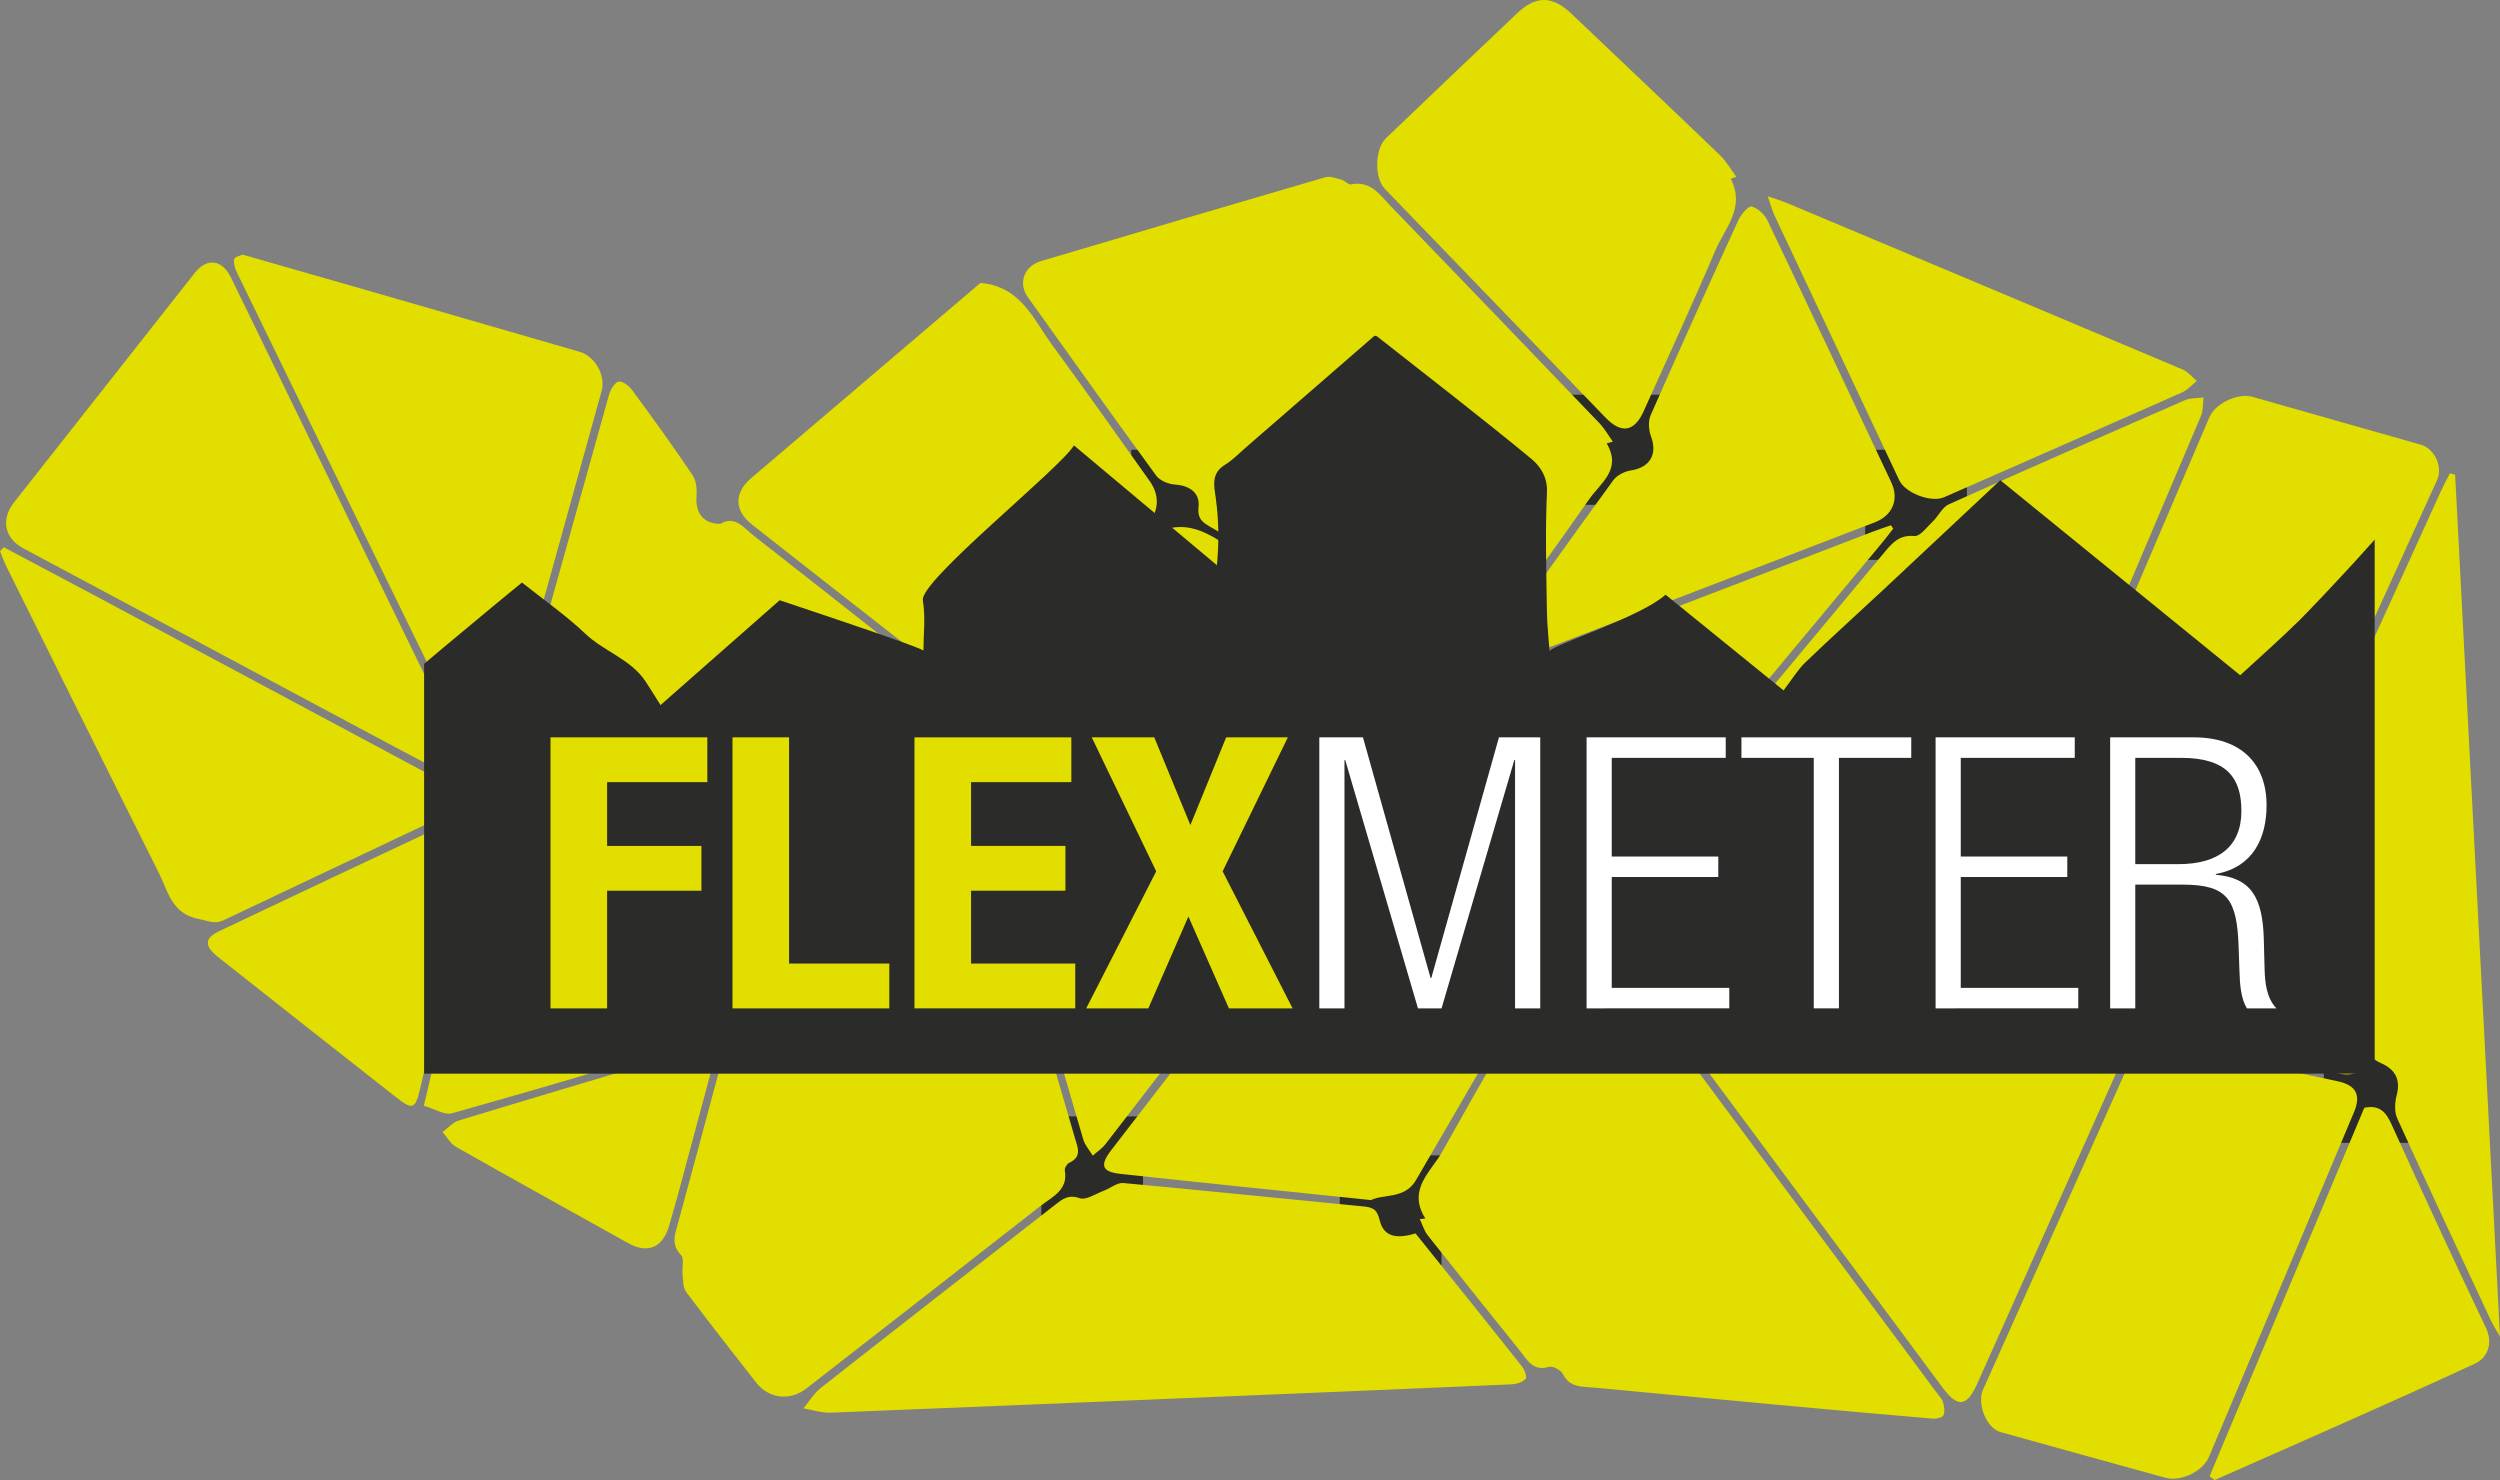 <?xml version="1.0" encoding="UTF-8" standalone="no"?>
<!-- Created with Inkscape (http://www.inkscape.org/) -->

<svg
   xmlns:dc="http://purl.org/dc/elements/1.1/"
   xmlns:cc="http://creativecommons.org/ns#"
   xmlns:rdf="http://www.w3.org/1999/02/22-rdf-syntax-ns#"
   xmlns:svg="http://www.w3.org/2000/svg"
   xmlns="http://www.w3.org/2000/svg"
   xmlns:sodipodi="http://sodipodi.sourceforge.net/DTD/sodipodi-0.dtd"
   xmlns:inkscape="http://www.inkscape.org/namespaces/inkscape"
   width="325.771"
   height="192.866"
   id="svg2"
   version="1.1"
   inkscape:version="0.48.0 r9654"
   sodipodi:docname="Neues Dokument 1">
  <rect width="100%" height="100%" fill="#808080" stroke="none"/>
  <defs
     id="defs4">
    <clipPath
       id="clipPath3167"
       clipPathUnits="userSpaceOnUse">
      <path
         id="path3169"
         d="m 306.536,63.479 203.34,0 0,91.105 -203.34,0 0,-91.105 z"
         inkscape:connector-curvature="0" />
    </clipPath>
    <clipPath
       id="clipPath3143"
       clipPathUnits="userSpaceOnUse">
      <path
         id="path3145"
         d="m 0,595.28 841.89,0 L 841.89,0 0,0 0,595.28 z"
         inkscape:connector-curvature="0" />
    </clipPath>
    <clipPath
       id="clipPath3095"
       clipPathUnits="userSpaceOnUse">
      <path
         id="path3097"
         d="m 306.535,466.214 203.341,0 0,91.105 -203.341,0 0,-91.105 z"
         inkscape:connector-curvature="0" />
    </clipPath>
    <clipPath
       id="clipPath3071"
       clipPathUnits="userSpaceOnUse">
      <path
         id="path3073"
         d="m 0,595.28 841.89,0 L 841.89,0 0,0 0,595.28 z"
         inkscape:connector-curvature="0" />
    </clipPath>
    <clipPath
       id="clipPath3023"
       clipPathUnits="userSpaceOnUse">
      <path
         id="path3025"
         d="m 306.535,274.095 203.343,0 0,91.108 -203.343,0 0,-91.108 z"
         inkscape:connector-curvature="0" />
    </clipPath>
    <clipPath
       id="clipPath3011"
       clipPathUnits="userSpaceOnUse">
      <path
         id="path3013"
         d="m 0,595.28 841.89,0 L 841.89,0 0,0 0,595.28 z"
         inkscape:connector-curvature="0" />
    </clipPath>
  </defs>
  <sodipodi:namedview
     id="base"
     pagecolor="#ffffff"
     bordercolor="#666666"
     borderopacity="1.0"
     inkscape:pageopacity="0.0"
     inkscape:pageshadow="2"
     inkscape:zoom="0.35"
     inkscape:cx="255.74245"
     inkscape:cy="85.283582"
     inkscape:document-units="px"
     inkscape:current-layer="layer1"
     showgrid="false"
     fit-margin-top="0"
     fit-margin-left="0"
     fit-margin-right="0"
     fit-margin-bottom="0"
     inkscape:window-width="1364"
     inkscape:window-height="706"
     inkscape:window-x="-8"
     inkscape:window-y="-8"
     inkscape:window-maximized="1" />
  <g
     inkscape:label="Ebene 1"
     inkscape:groupmode="layer"
     id="layer1"
     transform="translate(-94.258,-424.78)">
    <g
       id="g3416"
       transform="translate(637.143,-597.143)">
      <g
         transform="matrix(1.25,0,0,-1.25,-870.79,1241.179)"
         id="g3139">
        <g
           clip-path="url(#clipPath3143)"
           id="g3141">
          <path
             id="path3147"
             style="fill:#2b2b2a;fill-opacity:1;fill-rule:nonzero;stroke:none"
             d="m 515.174,56.269 -10.599,0 0,11.477 10.599,0 0,-11.477 z"
             inkscape:connector-curvature="0" />
          <path
             id="path3149"
             style="fill:#2b2b2a;fill-opacity:1;fill-rule:nonzero;stroke:none"
             d="m 390.855,117.04 -10.6,0 0,11.478 10.6,0 0,-11.478 z"
             inkscape:connector-curvature="0" />
          <path
             id="path3151"
             style="fill:#2b2b2a;fill-opacity:1;fill-rule:nonzero;stroke:none"
             d="m 436.679,122.78 -10.602,0 0,11.477 10.602,0 0,-11.477 z"
             inkscape:connector-curvature="0" />
          <path
             id="path3153"
             style="fill:#2b2b2a;fill-opacity:1;fill-rule:nonzero;stroke:none"
             d="m 467.367,117.04 -10.602,0 0,11.478 10.602,0 0,-11.478 z"
             inkscape:connector-curvature="0" />
          <path
             id="path3155"
             style="fill:#2b2b2a;fill-opacity:1;fill-rule:nonzero;stroke:none"
             d="m 381.479,47.546 -10.602,0 0,11.477 10.602,0 0,-11.477 z"
             inkscape:connector-curvature="0" />
          <path
             id="path3157"
             style="fill:#2b2b2a;fill-opacity:1;fill-rule:nonzero;stroke:none"
             d="m 412.594,43.48 -10.602,0 0,11.477 10.602,0 0,-11.477 z"
             inkscape:connector-curvature="0" />
          <g
             transform="translate(336.642,64.43)"
             id="g3159">
            <path
               id="path3161"
               style="fill:#e2de00;fill-opacity:1;fill-rule:nonzero;stroke:none"
               d="m 0,0 c 0.119,1.233 -0.786,1.859 -2.231,1.431 -8.094,-2.408 -16.185,-4.809 -24.263,-7.267 -0.626,-0.19 -1.129,-0.786 -1.69,-1.194 0.457,-0.52 0.815,-1.218 1.385,-1.54 5.963,-3.381 11.962,-6.701 17.95,-10.041 2.075,-1.16 3.658,-0.464 4.309,1.887 0.308,1.111 0.64,2.211 0.941,3.325 C -2.401,-8.953 -1.212,-4.504 0,0 m -24.198,24.526 c 0.094,1.449 -0.65,1.936 -1.951,1.325 -8.461,-3.97 -16.917,-7.952 -25.356,-11.964 -1.514,-0.718 -1.512,-1.553 -0.068,-2.694 6.191,-4.887 12.387,-9.767 18.592,-14.639 1.661,-1.304 1.952,-1.196 2.442,0.857 1.166,4.912 2.323,9.833 3.475,14.751 0.976,4.169 1.934,8.344 2.866,12.364 m 166.13,2.735 c -1.423,0.124 -2.098,-0.881 -1.512,-2.331 2.292,-5.702 4.616,-11.391 6.899,-17.098 0.453,-1.131 0.73,-2.29 2.351,-2.305 0.408,-0.003 1.085,-0.673 1.164,-1.119 0.243,-1.392 1.255,-1.572 2.315,-1.801 5.504,-1.197 11,-2.414 16.512,-3.571 0.588,-0.121 1.529,-0.096 1.811,0.257 0.299,0.378 0.179,1.288 -0.045,1.852 -2.02,5.054 -4.057,10.099 -6.187,15.105 -0.814,1.918 -1.245,3.833 -3.598,5.126 -1.629,0.895 -3.207,1.806 -4.99,2.266 -4.895,1.257 -9.813,2.417 -14.72,3.619 m 14.09,-70.183 c 0.178,-0.134 0.356,-0.264 0.532,-0.395 9.066,4.022 18.164,7.981 27.164,12.149 1.142,0.529 1.945,1.968 1.121,3.7 -3.36,7.059 -6.636,14.16 -9.869,21.28 -0.578,1.273 -1.264,2.003 -2.819,1.679 -5.356,-12.761 -10.741,-25.587 -16.129,-38.413 m -32.978,98.787 c -0.082,0.119 -0.16,0.236 -0.244,0.353 -0.631,-0.224 -1.271,-0.432 -1.9,-0.673 -5.143,-1.968 -10.284,-3.946 -15.425,-5.922 -7.71,-2.957 -15.423,-5.912 -23.131,-8.88 -1.568,-0.603 -2.493,-2.43 -1.819,-3.652 3.12,-5.676 6.255,-11.345 9.41,-17.003 0.672,-1.202 1.999,-1.372 2.988,-0.424 0.367,0.356 0.682,0.769 1.01,1.162 9.328,11.197 18.656,22.398 27.976,33.596 0.395,0.472 0.76,0.964 1.135,1.443 M 93.684,17.133 c -0.029,-0.229 -0.053,-0.459 -0.079,-0.69 1.319,-0.322 2.63,-0.657 3.952,-0.962 15.724,-3.654 31.45,-7.311 47.184,-10.925 0.64,-0.148 1.74,-0.119 1.971,0.243 0.338,0.53 0.297,1.521 0.043,2.171 -2.32,5.902 -4.719,11.776 -7.104,17.655 -0.679,1.674 -3.211,2.973 -4.948,2.549 -8.961,-2.184 -17.925,-4.367 -26.885,-6.559 -4.714,-1.154 -9.424,-2.32 -14.134,-3.482 m 16.278,73.385 c 0.324,-0.945 0.459,-1.474 0.684,-1.958 4.335,-9.223 8.677,-18.436 13.027,-27.651 0.634,-1.344 3.335,-2.358 4.674,-1.772 8.265,3.634 16.542,7.261 24.798,10.924 0.578,0.255 1.034,0.793 1.546,1.202 -0.495,0.408 -0.924,0.963 -1.491,1.2 -13.749,5.808 -27.509,11.587 -41.27,17.364 -0.494,0.205 -1.012,0.357 -1.968,0.691 M -73.92,53.925 c -0.132,-0.137 -0.267,-0.272 -0.398,-0.406 0.23,-0.558 0.433,-1.134 0.702,-1.674 5.275,-10.627 10.541,-21.259 15.857,-31.864 0.966,-1.93 1.334,-4.298 4.223,-4.824 0.897,-0.165 1.583,-0.565 2.523,-0.116 7.985,3.799 15.992,7.558 23.982,11.357 0.588,0.282 1.067,0.782 1.599,1.182 -0.509,0.429 -0.968,0.961 -1.542,1.271 -12.547,6.731 -25.106,13.44 -37.664,20.148 -3.089,1.651 -6.188,3.284 -9.282,4.926 m 43.789,-58.216 c 1.068,-0.307 2.143,-1.015 2.955,-0.784 8.311,2.356 16.63,4.705 24.81,7.467 1.674,0.563 2.625,3.01 4.72,3.566 2.011,4.013 4.06,8.005 6.008,12.048 0.612,1.26 0.28,2.168 -1.356,2.419 -1.956,0.302 -3.881,0.817 -5.823,1.23 -6.821,1.458 -13.644,2.919 -20.471,4.363 -1.988,0.419 -3.853,-0.543 -4.233,-2.154 -2.169,-9.219 -4.333,-18.444 -6.61,-28.155 M 79.898,41.362 c 1.115,0.099 1.763,0.016 2.301,0.221 12.981,4.961 25.951,9.947 38.922,14.938 1.877,0.724 2.554,2.403 1.718,4.178 -4.289,9.103 -8.563,18.209 -12.902,27.287 -0.302,0.634 -1.005,1.285 -1.649,1.461 -0.317,0.088 -1.106,-0.812 -1.378,-1.403 -3.097,-6.759 -6.155,-13.533 -9.145,-20.335 -0.277,-0.626 -0.221,-1.562 0.027,-2.222 C 98.495,63.608 97.676,62.226 95.67,61.929 95.016,61.83 94.231,61.417 93.851,60.895 89.542,54.982 85.301,49.02 81.045,43.066 80.789,42.709 80.553,42.339 79.898,41.362 m 106.401,-69.73 c -1.572,30.215 -3.116,59.864 -4.661,89.511 m -0.018,0.35 c -0.181,0.051 -0.361,0.099 -0.538,0.147 -0.308,-0.604 -0.637,-1.2 -0.919,-1.814 -4.912,-10.786 -9.812,-21.578 -14.738,-32.357 -0.575,-1.259 -1.336,-2.4 -0.324,-3.851 0.271,-0.39 -0.086,-1.207 -0.127,-1.828 -0.051,-0.805 -0.338,-1.712 -0.069,-2.397 2.331,-5.895 4.728,-11.763 7.201,-17.599 0.29,-0.683 1.055,-1.327 1.754,-1.631 1.545,-0.673 2.096,-1.753 1.667,-3.366 -0.2,-0.759 -0.249,-1.74 0.064,-2.425 3.18,-6.997 6.447,-13.96 9.699,-20.925 0.218,-0.468 0.502,-0.905 1.009,-1.815 M 106.106,92.336 c 0.193,0.068 0.388,0.14 0.582,0.21 -0.556,0.748 -1.02,1.593 -1.682,2.228 -5.139,4.94 -10.318,9.836 -15.482,14.748 -2.001,1.905 -3.706,1.948 -5.694,0.066 -4.57,-4.331 -9.115,-8.681 -13.671,-13.025 -1.161,-1.108 -1.22,-4.128 -0.119,-5.267 7.67,-7.953 15.34,-15.904 23.01,-23.853 1.653,-1.719 3.011,-1.494 3.984,0.677 2.496,5.554 5.065,11.08 7.439,16.686 1,2.361 3.191,4.507 1.633,7.53 M -49.019,84.428 c -0.195,-0.092 -0.814,-0.207 -0.877,-0.458 -0.102,-0.417 0.066,-0.968 0.271,-1.388 8.354,-17.173 16.722,-34.341 25.114,-51.494 0.224,-0.459 0.734,-0.772 1.112,-1.154 0.319,0.411 0.803,0.776 0.932,1.24 3.648,13.004 7.257,26.014 10.862,39.031 0.456,1.641 -0.693,3.636 -2.289,4.098 -7.439,2.153 -14.88,4.308 -22.319,6.455 -4.183,1.207 -8.367,2.4 -12.806,3.67 M 27.89,81.482 C 20.004,74.771 11.992,67.95 3.984,61.125 2.184,59.591 2.232,57.734 4.063,56.299 9.217,52.266 14.351,48.21 19.517,44.195 c 1.425,-1.103 2.635,-2.926 4.905,-1.716 0.173,0.093 0.5,-0.156 0.738,-0.123 0.731,0.099 1.618,0.036 2.152,0.432 5.831,4.301 11.608,8.69 17.403,13.044 1.718,1.288 2.062,3.246 0.814,5.002 -3.385,4.753 -6.746,9.528 -10.201,14.234 -1.93,2.629 -3.203,6.036 -7.438,6.414 M 151.564,2.164 c -0.908,0.065 -3.746,-1.629 -4.165,-2.561 -2.039,-4.559 -4.076,-9.122 -6.115,-13.679 -2.959,-6.608 -5.927,-13.209 -8.879,-19.819 -0.662,-1.484 0.375,-4.017 1.801,-4.413 5.73,-1.6 11.461,-3.185 17.195,-4.763 1.639,-0.45 3.92,0.654 4.561,2.174 2.336,5.546 4.672,11.093 7.008,16.645 2.704,6.43 5.416,12.859 8.113,19.296 0.738,1.761 0.221,2.772 -1.6,3.188 -1.062,0.247 -2.13,0.447 -3.193,0.683 -4.877,1.072 -9.752,2.15 -14.726,3.249 m 8.411,21.49 c 0.163,0.075 0.535,0.223 0.885,0.413 0.748,0.412 1.516,0.799 2.217,1.284 0.377,0.266 0.742,0.664 0.934,1.083 5.26,11.484 10.497,22.976 15.721,34.478 0.64,1.41 -0.249,3.295 -1.694,3.708 -5.851,1.672 -11.705,3.333 -17.559,4.991 -1.501,0.424 -3.857,-0.689 -4.466,-2.112 -2.197,-5.126 -4.387,-10.252 -6.576,-15.383 -2.889,-6.779 -5.778,-13.558 -8.657,-20.344 -0.551,-1.305 0.069,-3.39 1.184,-3.674 5.9,-1.494 11.814,-2.922 18.011,-4.444 m -185.059,5.163 c 0.162,0.132 0.322,0.262 0.487,0.394 -0.236,0.553 -0.446,1.118 -0.708,1.659 -8.311,17.062 -16.628,34.123 -24.941,51.181 -0.916,1.881 -2.501,2.085 -3.772,0.47 -6.283,-7.97 -12.56,-15.94 -18.837,-23.917 -1.403,-1.781 -0.999,-3.739 0.979,-4.796 12.329,-6.592 24.658,-13.189 36.992,-19.781 3.262,-1.742 6.533,-3.469 9.8,-5.21 m 98.33,-46.423 c -1.643,-0.491 -3.29,-0.579 -3.746,1.405 -0.279,1.209 -0.827,1.328 -1.813,1.423 -8.302,0.799 -16.598,1.663 -24.905,2.426 -0.638,0.059 -1.331,-0.538 -2.011,-0.791 -0.849,-0.317 -1.864,-1.024 -2.536,-0.792 -1.172,0.414 -1.778,-0.078 -2.537,-0.669 -8.143,-6.361 -16.305,-12.702 -24.431,-19.09 -0.726,-0.574 -1.228,-1.426 -1.834,-2.149 0.946,-0.157 1.902,-0.484 2.843,-0.449 14.495,0.571 28.982,1.185 43.475,1.788 9.171,0.384 18.342,0.759 27.514,1.167 0.511,0.025 1.135,0.216 1.458,0.561 0.165,0.179 -0.107,0.968 -0.386,1.321 -3.67,4.624 -7.375,9.22 -11.091,13.849 M 0.773,56.362 c -1.769,0.01 -2.609,1.136 -2.482,2.846 0.056,0.745 -0.023,1.666 -0.419,2.249 -2.006,2.983 -4.119,5.897 -6.249,8.794 -0.33,0.451 -0.972,0.991 -1.415,0.951 -0.386,-0.038 -0.873,-0.797 -1.018,-1.316 -3.634,-12.95 -7.233,-25.911 -10.825,-38.871 -0.403,-1.454 1.119,-3.902 2.59,-4.219 8.705,-1.866 17.412,-3.731 26.119,-5.577 0.482,-0.102 1.159,-0.228 1.474,0.01 1.534,1.16 3.236,2.011 4.37,3.799 2.645,4.173 5.61,8.137 8.445,12.188 1.428,2.039 1.223,3.495 -0.715,5.026 C 15.203,46.534 9.76,50.835 4.294,55.104 3.231,55.936 2.296,57.29 0.773,56.362 M 92.51,15.267 c -0.021,-0.259 -0.041,-0.516 -0.062,-0.774 0.373,-0.515 0.739,-1.038 1.119,-1.55 11.553,-15.555 23.108,-31.105 34.659,-46.668 1.531,-2.059 2.496,-1.961 3.573,0.444 4.948,11.048 9.884,22.101 14.825,33.152 0.979,2.189 0.373,3.325 -2.047,3.886 -7.484,1.734 -14.965,3.479 -22.449,5.217 -9.036,2.097 -18.073,4.208 -27.12,6.264 -0.794,0.183 -1.661,0.029 -2.498,0.029 m 0.545,3.211 c 0.071,-0.153 0.144,-0.308 0.217,-0.459 0.483,0.076 0.969,0.121 1.442,0.238 12.514,3.03 25.027,6.054 37.529,9.138 1.879,0.461 4.164,0.296 5.09,2.691 0.102,0.273 0.675,0.335 0.964,0.57 0.619,0.508 1.458,0.951 1.745,1.616 5.08,11.771 10.098,23.568 15.094,35.372 0.238,0.568 0.177,1.26 0.258,1.894 -0.647,-0.086 -1.354,-0.025 -1.93,-0.276 -8.231,-3.584 -16.447,-7.186 -24.635,-10.864 -0.672,-0.301 -1.058,-1.204 -1.639,-1.759 -0.609,-0.586 -1.339,-1.593 -1.937,-1.54 -1.568,0.139 -2.303,-0.71 -3.141,-1.717 C 115.177,45.035 108.217,36.703 101.27,28.364 98.525,25.071 95.791,21.771 93.055,18.478 M 68.603,-14.13 c 1.285,0.652 3.532,0.082 4.684,2.07 5.118,8.817 10.3,17.6 15.194,26.54 0.988,1.806 1.452,4.131 0.137,6.389 -2.967,5.096 -5.76,10.295 -8.625,15.448 -1.134,2.042 -1.933,2.131 -3.32,0.335 C 64.95,21.457 53.232,6.265 41.517,-8.936 c -1.203,-1.561 -0.971,-2.253 0.959,-2.461 8.542,-0.929 17.094,-1.794 26.127,-2.733 m 5.666,-1.917 c -0.194,-0.022 -0.383,-0.046 -0.577,-0.068 0.275,-0.572 0.452,-1.218 0.835,-1.699 3.183,-4.034 6.402,-8.039 9.618,-12.048 0.765,-0.956 1.354,-2.156 3.015,-1.652 0.386,0.119 1.24,-0.337 1.446,-0.748 0.733,-1.463 2.041,-1.301 3.285,-1.418 6.391,-0.6 12.783,-1.209 19.176,-1.8 5.37,-0.498 10.742,-0.979 16.116,-1.436 0.373,-0.03 0.992,0.117 1.098,0.353 0.173,0.383 0.079,0.933 -0.048,1.37 -0.099,0.352 -0.408,0.646 -0.636,0.956 -11.797,15.88 -23.596,31.761 -35.392,47.644 -1.354,1.823 -2.255,1.796 -3.36,-0.124 -4.294,-7.452 -8.642,-14.878 -12.824,-22.39 -1.16,-2.078 -3.66,-3.904 -1.752,-6.94 M 9.707,17.531 C 9.564,17.655 9.423,17.777 9.28,17.901 7.219,13.78 5.131,9.669 3.133,5.517 2.914,5.062 3.095,4.332 3.27,3.789 3.703,2.474 3.348,1.334 2.144,0.913 1.012,0.518 0.761,-0.228 0.513,-1.148 c -1.38,-5.129 -2.747,-10.262 -4.148,-15.388 -0.314,-1.159 -0.775,-2.215 0.316,-3.325 0.357,-0.366 0.078,-1.327 0.154,-2.009 0.068,-0.624 0.035,-1.383 0.378,-1.836 2.384,-3.187 4.851,-6.309 7.297,-9.448 1.306,-1.674 3.522,-1.949 5.224,-0.624 8.158,6.348 16.314,12.697 24.455,19.065 1.206,0.943 2.864,1.623 2.497,3.688 -0.041,0.236 0.233,0.679 0.471,0.789 1.367,0.632 0.855,1.638 0.575,2.599 -2.304,7.926 -4.613,15.853 -6.928,23.776 -1.996,6.82 -3.988,13.637 -6.032,20.442 -0.157,0.521 -0.654,1.2 -1.103,1.299 -0.391,0.086 -1.086,-0.439 -1.398,-0.875 -3.459,-4.858 -6.873,-9.749 -10.299,-14.632 0.2,-0.022 0.4,-0.043 0.6,-0.066 0.029,-1.204 0.429,-2.594 -0.043,-3.553 -0.344,-0.7 -1.841,-0.837 -2.822,-1.223 m 83.467,47.213 c 0.213,0.064 0.429,0.125 0.641,0.189 -0.463,0.648 -0.859,1.369 -1.407,1.937 -7.239,7.56 -14.498,15.1 -21.764,22.633 -1.122,1.164 -2.075,2.66 -4.104,2.252 -0.292,-0.061 -0.651,0.387 -1.012,0.485 -0.55,0.148 -1.189,0.403 -1.686,0.258 -9.897,-2.884 -19.781,-5.813 -29.662,-8.75 -1.748,-0.518 -2.385,-2.304 -1.353,-3.746 4.442,-6.217 8.875,-12.438 13.382,-18.606 0.383,-0.522 1.269,-0.892 1.948,-0.935 1.568,-0.1 2.625,-0.886 2.47,-2.323 -0.139,-1.312 0.475,-1.655 1.329,-2.146 7.787,-4.479 15.561,-8.981 23.342,-13.468 1.54,-0.885 4.086,-0.333 5.113,1.098 3.668,5.113 7.365,10.201 10.972,15.355 1.172,1.674 3.391,3.061 1.791,5.767 m -46.085,-8.96 c -0.01,0.17 -0.02,0.342 -0.027,0.512 C 46.49,55.959 45.882,55.67 45.356,55.271 40.279,51.446 35.196,47.635 30.164,43.752 28.577,42.526 26.312,41.761 26.462,39.107 26.469,38.953 26.213,38.801 26.17,38.623 26.002,37.9 25.579,37.086 25.762,36.452 29.997,21.686 34.294,6.937 38.607,-7.807 c 0.178,-0.608 0.655,-1.129 0.993,-1.689 0.451,0.403 0.978,0.749 1.343,1.221 11.617,15.04 23.218,30.092 34.819,45.143 1.456,1.887 1.091,3.824 -0.928,4.988 -6.668,3.846 -13.328,7.708 -20.017,11.518 -2.369,1.35 -4.53,3.379 -7.728,2.41"
               inkscape:connector-curvature="0" />
          </g>
        </g>
      </g>
      <g
         transform="matrix(1.25,0,0,-1.25,-870.79,1241.179)"
         id="g3163">
        <g
           clip-path="url(#clipPath3167)"
           id="g3165">
          <g
             transform="translate(564.592,132.37)"
             id="g3171">
            <path
               id="path3173"
               style="fill:#2b2b2a;fill-opacity:1;fill-rule:nonzero;stroke:none"
               d="m 0,0 0,-125.928 -270.307,0 0,69.815 c 0.302,0.344 0.8,0.659 0.869,1.04 0.179,1.029 0.174,2.092 0.246,3.139 0.1,-0.007 0.202,-0.012 0.306,-0.02 0.241,-1.344 0.482,-2.691 0.783,-4.372 0.721,0.596 1.18,0.976 1.639,1.356 0.016,-0.103 0.03,-0.21 0.048,-0.314 0.675,0.096 1.353,0.195 2.083,0.302 -0.018,-0.191 -0.046,-0.459 -0.074,-0.769 0.223,0.087 0.422,0.211 0.635,0.238 2.987,0.397 2.982,0.391 2.969,3.368 -0.033,6.362 -0.058,12.723 -0.091,19.082 -0.002,0.705 0.228,1.567 -0.101,2.087 -1.068,1.681 0.246,2.475 1.202,3.31 2.714,2.363 5.511,4.646 8.275,6.957 1.215,1.015 2.443,2.011 3.665,3.018 2.306,-1.838 4.607,-3.437 6.605,-5.339 1.943,-1.844 4.73,-2.656 6.26,-4.946 0.525,-0.789 1.014,-1.597 1.578,-2.49 4.184,3.683 8.285,7.289 12.42,10.929 6.12,-2.045 14.401,-4.829 14.987,-5.245 0,1.645 0.235,3.479 -0.061,5.232 -0.348,2.044 14.347,13.762 15.752,16.154 5.083,-4.261 9.994,-8.375 14.904,-12.492 0.233,2.441 0.193,4.705 -0.112,6.935 -0.19,1.397 -0.525,2.638 0.999,3.568 0.756,0.464 1.385,1.126 2.06,1.712 4.513,3.916 9.02,7.832 13.488,11.714 0.153,-0.04 0.218,-0.04 0.259,-0.071 5.374,-4.235 10.802,-8.411 16.075,-12.759 0.934,-0.771 1.712,-1.904 1.636,-3.513 -0.192,-4.124 -0.06,-8.26 -0.005,-12.389 0.023,-1.504 0.197,-3.003 0.277,-4.127 0.631,0.736 9.556,3.558 12.092,5.859 4.21,-3.416 8.393,-6.808 12.301,-9.98 0.876,1.141 1.461,2.14 2.274,2.921 2.626,2.532 5.347,4.977 8.019,7.47 4.08,3.812 8.149,7.639 12.299,11.525 8.334,-6.775 16.611,-13.506 25.01,-20.333 2.019,1.851 4.17,3.755 6.209,5.759 0.287,0.28 14.744,15.005 17.548,21.366 0.706,0.292 1.336,0.396 1.741,0.746 1.754,1.532 3.433,3.137 5.153,4.704 2.851,2.596 5.714,5.183 8.567,7.773 3.176,-2.48 6.194,-4.922 9.314,-7.226 0.727,-0.54 1.796,-0.81 2.737,-0.895 1.602,-0.142 3.231,-0.038 4.776,-0.038 0.101,-0.147 0.138,-0.187 0.156,-0.236 0.658,-1.995 -0.469,-4.402 1.508,-6.112 0.083,-0.076 -0.087,-0.395 -0.092,-0.603 -0.008,-1.085 -0.002,-2.171 -0.002,-3.403 1.142,0.808 1.826,2.277 1.232,2.66 -0.965,0.632 -0.614,1.17 -0.134,1.623 0.449,0.433 1.154,0.908 1.724,0.883 2.217,-0.094 4.266,0.041 5.529,2.092 C -1.745,1.096 -0.873,0.548 0,0"
               inkscape:connector-curvature="0" />
          </g>
          <g
             transform="translate(319.712,98.538)"
             id="g3175">
            <path
               id="path3177"
               style="fill:#e2de00;fill-opacity:1;fill-rule:nonzero;stroke:none"
               d="m 0,0 16.349,0 0,-4.669 -10.447,0 0,-6.647 9.833,0 0,-4.67 -9.833,0 0,-12.266 -5.902,0 L 0,0 z"
               inkscape:connector-curvature="0" />
          </g>
          <g
             transform="translate(338.684,70.286)"
             id="g3179">
            <path
               id="path3181"
               style="fill:#e2de00;fill-opacity:1;fill-rule:nonzero;stroke:none"
               d="m 0,0 0,28.252 5.899,0 0,-23.58 10.45,0 L 16.349,0 0,0 z"
               inkscape:connector-curvature="0" />
          </g>
          <g
             transform="translate(374.007,98.538)"
             id="g3183">
            <path
               id="path3185"
               style="fill:#e2de00;fill-opacity:1;fill-rule:nonzero;stroke:none"
               d="m 0,0 0,-4.669 -10.452,0 0,-6.647 9.836,0 0,-4.67 -9.836,0 0,-7.594 10.86,0 0,-4.672 -16.76,0 0,28.252 L 0,0 z"
               inkscape:connector-curvature="0" />
          </g>
          <g
             transform="translate(376.135,98.538)"
             id="g3187">
            <path
               id="path3189"
               style="fill:#e2de00;fill-opacity:1;fill-rule:nonzero;stroke:none"
               d="m 0,0 6.516,0 3.768,-9.141 3.729,9.141 6.432,0 -6.799,-13.965 7.293,-14.287 -6.639,0 -4.224,9.574 -4.177,-9.574 -6.475,0 7.295,14.287 L 0,0 z"
               inkscape:connector-curvature="0" />
          </g>
          <g
             transform="translate(399.859,98.538)"
             id="g3191">
            <path
               id="path3193"
               style="fill:#ffffff;fill-opacity:1;fill-rule:nonzero;stroke:none"
               d="m 0,0 4.548,0 7.048,-25.084 0.079,0 7.051,25.084 4.303,0 0,-28.252 -2.625,0 0,25.878 -0.078,0 -7.584,-25.878 -2.458,0 -7.581,25.878 -0.081,0 0,-25.878 -2.622,0 L 0,0 z"
               inkscape:connector-curvature="0" />
          </g>
          <g
             transform="translate(427.721,98.538)"
             id="g3195">
            <path
               id="path3197"
               style="fill:#ffffff;fill-opacity:1;fill-rule:nonzero;stroke:none"
               d="m 0,0 14.505,0 0,-2.138 -11.883,0 0,-10.287 11.107,0 0,-2.136 -11.107,0 0,-11.552 12.253,0 0,-2.139 L 0,-28.252 0,0 z"
               inkscape:connector-curvature="0" />
          </g>
          <g
             transform="translate(451.402,96.4)"
             id="g3199">
            <path
               id="path3201"
               style="fill:#ffffff;fill-opacity:1;fill-rule:nonzero;stroke:none"
               d="m 0,0 -7.538,0 0,2.138 17.702,0 0,-2.138 -7.539,0 0,-26.114 -2.625,0 L 0,0 z"
               inkscape:connector-curvature="0" />
          </g>
          <g
             transform="translate(464.103,98.538)"
             id="g3203">
            <path
               id="path3205"
               style="fill:#ffffff;fill-opacity:1;fill-rule:nonzero;stroke:none"
               d="m 0,0 14.508,0 0,-2.138 -11.885,0 0,-10.287 11.106,0 0,-2.136 -11.106,0 0,-11.552 12.252,0 0,-2.139 L 0,-28.252 0,0 z"
               inkscape:connector-curvature="0" />
          </g>
          <g
             transform="translate(484.919,85.321)"
             id="g3207">
            <path
               id="path3209"
               style="fill:#ffffff;fill-opacity:1;fill-rule:nonzero;stroke:none"
               d="m 0,0 4.507,0 c 4.139,0 6.556,1.821 6.556,5.542 0,3.439 -1.517,5.537 -6.267,5.537 L 0,11.079 0,0 z m -2.62,13.217 8.727,0 c 4.874,0 7.58,-2.689 7.58,-7.084 0,-3.404 -1.393,-6.447 -5.287,-7.16 l 0,-0.081 c 3.648,-0.315 4.877,-2.331 4.999,-6.686 l 0.081,-3.087 c 0.043,-1.544 0.207,-3.043 1.23,-4.154 l -3.07,0 c -0.618,0.989 -0.742,2.453 -0.782,3.959 l -0.082,2.374 c -0.162,4.984 -1.105,6.566 -5.818,6.566 l -4.958,0 0,-12.899 -2.62,0 0,28.252 z"
               inkscape:connector-curvature="0" />
          </g>
        </g>
      </g>
    </g>
  </g>
</svg>
